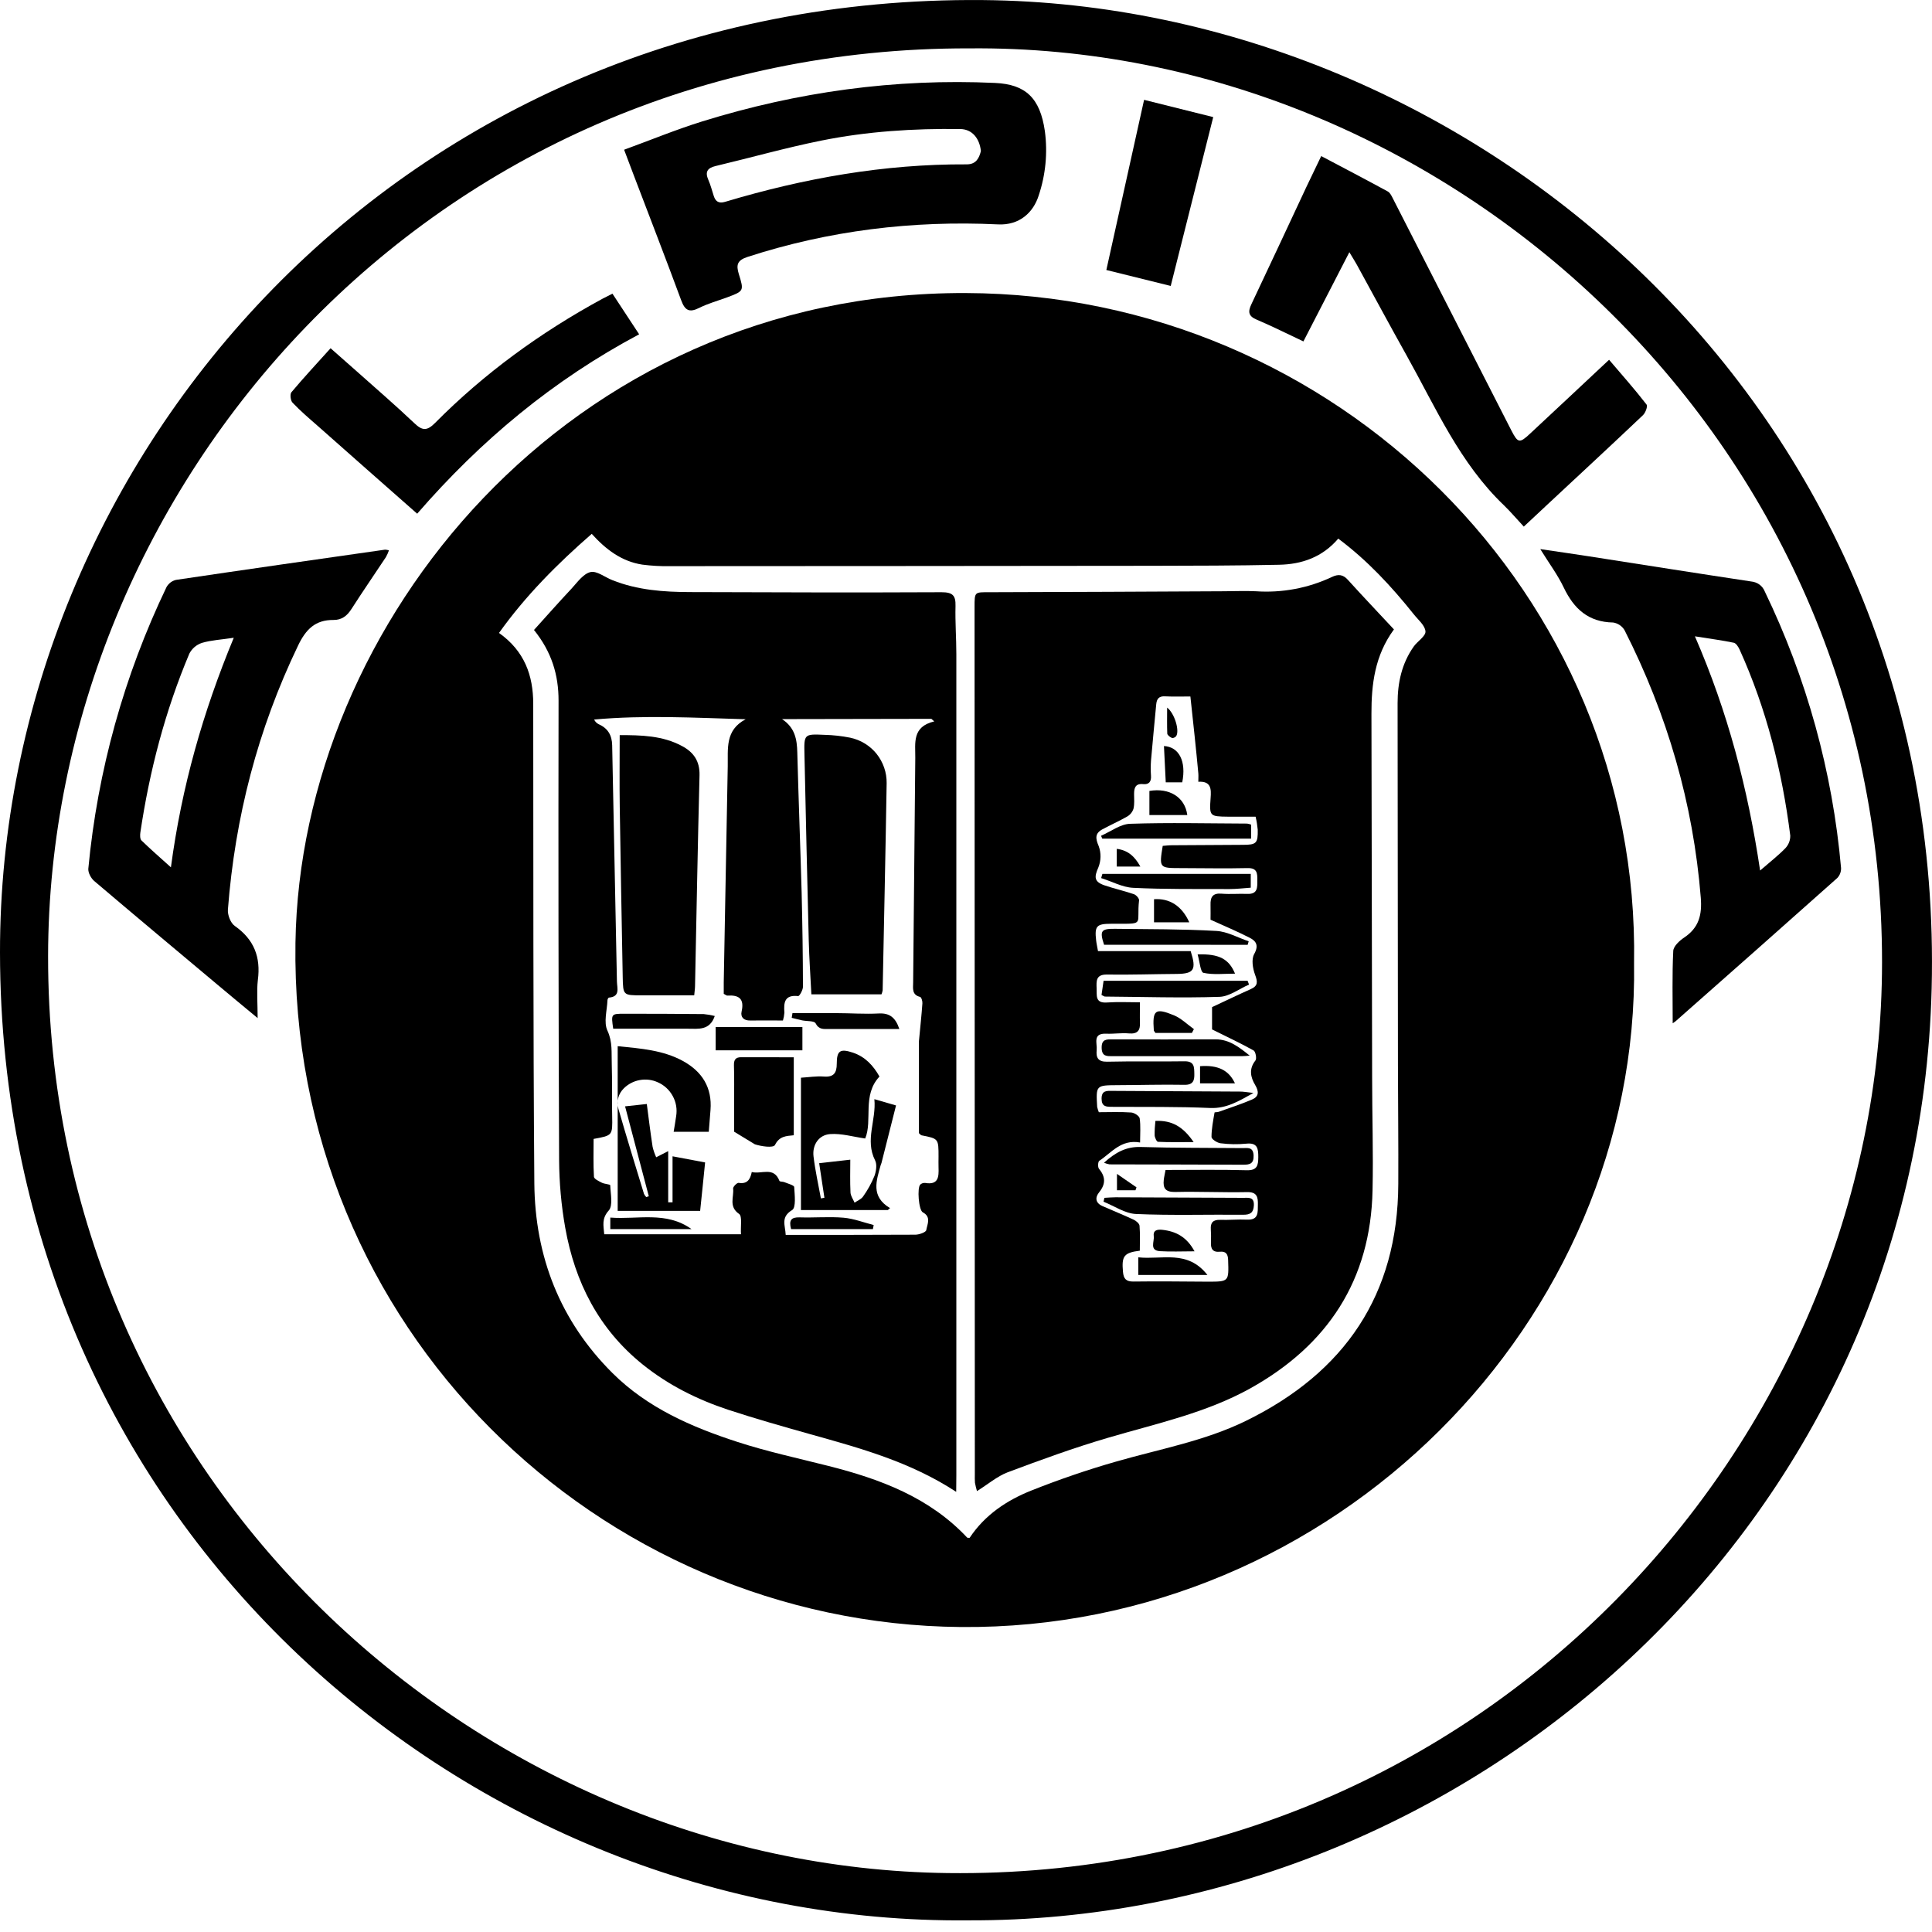 <svg width="28" height="28" viewBox="0 0 28 28" fill="none" xmlns="http://www.w3.org/2000/svg">
<path d="M14.029 27.831C6.861 27.902 0.009 22.188 7.78503e-06 13.805C-0.008 6.627 5.816 -0.076 14.246 0.001C21.311 0.066 28.207 5.859 27.995 14.325C27.8 22.149 21.221 27.86 14.029 27.831ZM14.05 0.701C6.229 0.683 0.705 7.067 0.697 13.858C0.69 21.474 6.947 27.062 13.736 27.146C21.507 27.241 27.274 20.893 27.276 13.946C27.28 6.337 20.945 0.635 14.05 0.701Z" fill="black"/>
<path d="M23.682 13.958C23.76 19.147 19.335 23.628 13.924 23.58C8.68 23.533 4.199 19.247 4.282 13.663C4.351 9.052 8.234 4.229 13.994 4.247C19.363 4.264 23.773 8.626 23.682 13.958ZM7.232 9.173C7.603 9.437 7.727 9.789 7.728 10.198C7.731 12.515 7.726 14.832 7.744 17.149C7.753 18.209 8.116 19.143 8.878 19.901C9.383 20.403 10.021 20.681 10.683 20.896C11.115 21.037 11.562 21.133 12.004 21.245C12.756 21.435 13.469 21.7 14.017 22.284C14.021 22.289 14.036 22.286 14.053 22.287C14.271 21.958 14.589 21.744 14.949 21.601C15.347 21.443 15.754 21.303 16.166 21.185C16.802 21.001 17.461 20.885 18.059 20.591C19.486 19.892 20.259 18.765 20.265 17.158C20.268 16.584 20.261 16.01 20.26 15.436C20.258 13.688 20.257 11.94 20.255 10.191C20.255 9.895 20.315 9.617 20.488 9.371C20.543 9.293 20.664 9.22 20.659 9.151C20.653 9.064 20.552 8.982 20.488 8.901C20.166 8.498 19.816 8.12 19.395 7.806C19.165 8.076 18.866 8.179 18.534 8.185C17.922 8.198 17.31 8.199 16.698 8.2C14.369 8.203 12.04 8.204 9.712 8.205C9.577 8.208 9.443 8.2 9.309 8.183C9.009 8.137 8.78 7.963 8.576 7.737C8.076 8.173 7.618 8.632 7.232 9.173Z" fill="black"/>
<path d="M3.734 14.755C3.517 14.575 3.33 14.421 3.146 14.266C2.552 13.768 1.956 13.27 1.364 12.767C1.318 12.727 1.275 12.646 1.28 12.589C1.414 11.172 1.798 9.79 2.414 8.507C2.429 8.481 2.449 8.459 2.472 8.441C2.496 8.423 2.523 8.411 2.552 8.404C3.561 8.254 4.571 8.11 5.58 7.966C5.6 7.967 5.619 7.97 5.637 7.976C5.625 8.01 5.61 8.043 5.593 8.074C5.428 8.324 5.257 8.571 5.095 8.824C5.031 8.925 4.954 8.986 4.833 8.985C4.57 8.983 4.433 9.119 4.319 9.358C3.736 10.57 3.406 11.846 3.303 13.182C3.297 13.26 3.341 13.376 3.402 13.419C3.682 13.615 3.781 13.871 3.737 14.204C3.718 14.368 3.734 14.541 3.734 14.755ZM2.477 12.57C2.633 11.4 2.942 10.319 3.388 9.243C3.209 9.27 3.063 9.277 2.927 9.317C2.848 9.343 2.782 9.399 2.744 9.473C2.393 10.306 2.167 11.172 2.034 12.066C2.029 12.103 2.028 12.159 2.05 12.18C2.178 12.305 2.313 12.422 2.477 12.57Z" fill="black"/>
<path d="M24.242 14.83C24.242 14.479 24.233 14.13 24.25 13.782C24.253 13.714 24.34 13.633 24.408 13.588C24.622 13.445 24.669 13.259 24.649 13.009C24.539 11.642 24.163 10.353 23.544 9.133C23.526 9.103 23.502 9.078 23.474 9.059C23.445 9.04 23.413 9.027 23.379 9.022C23.02 9.016 22.81 8.823 22.663 8.515C22.575 8.33 22.45 8.164 22.323 7.958C22.579 7.996 22.805 8.028 23.03 8.063C23.813 8.185 24.595 8.309 25.378 8.427C25.421 8.431 25.463 8.446 25.498 8.471C25.533 8.496 25.56 8.531 25.576 8.571C26.184 9.829 26.559 11.187 26.682 12.579C26.683 12.606 26.679 12.632 26.669 12.658C26.66 12.683 26.645 12.706 26.627 12.725C25.847 13.42 25.064 14.113 24.28 14.804C24.268 14.813 24.255 14.822 24.242 14.83ZM25.508 12.617C25.653 12.491 25.772 12.399 25.875 12.293C25.922 12.243 25.947 12.178 25.946 12.11C25.828 11.179 25.601 10.274 25.212 9.415C25.194 9.376 25.161 9.322 25.127 9.315C24.958 9.28 24.785 9.257 24.564 9.222C25.041 10.319 25.331 11.427 25.509 12.617H25.508Z" fill="black"/>
<path d="M9.045 2.17C9.429 2.03 9.797 1.878 10.176 1.76C11.558 1.331 12.973 1.135 14.421 1.202C14.863 1.222 15.074 1.419 15.143 1.901C15.185 2.215 15.154 2.534 15.053 2.835C14.977 3.075 14.778 3.269 14.462 3.252C13.226 3.193 12.012 3.341 10.832 3.724C10.681 3.774 10.668 3.842 10.708 3.973C10.784 4.217 10.781 4.219 10.537 4.31C10.401 4.36 10.259 4.399 10.132 4.463C9.988 4.535 9.926 4.498 9.872 4.351C9.647 3.741 9.411 3.135 9.18 2.527C9.138 2.417 9.097 2.307 9.045 2.17ZM14.216 2.189C14.197 2.012 14.095 1.872 13.915 1.87C13.239 1.861 12.567 1.904 11.906 2.037C11.389 2.141 10.881 2.285 10.368 2.407C10.25 2.435 10.216 2.494 10.266 2.607C10.299 2.682 10.319 2.763 10.345 2.842C10.371 2.921 10.418 2.952 10.509 2.925C11.651 2.583 12.813 2.376 14.009 2.382C14.149 2.383 14.191 2.288 14.216 2.189Z" fill="black"/>
<path d="M23.32 5.214C23.509 5.436 23.694 5.644 23.863 5.863C23.883 5.888 23.847 5.984 23.81 6.018C23.36 6.445 22.904 6.867 22.45 7.29L22.084 7.632C21.986 7.527 21.897 7.421 21.799 7.326C21.156 6.713 20.809 5.909 20.387 5.154C20.142 4.717 19.905 4.275 19.664 3.836C19.637 3.787 19.608 3.743 19.556 3.655L18.89 4.948C18.654 4.837 18.437 4.728 18.214 4.633C18.089 4.581 18.085 4.516 18.137 4.407C18.405 3.842 18.668 3.276 18.933 2.71C18.999 2.571 19.066 2.433 19.148 2.262C19.478 2.436 19.797 2.603 20.113 2.775C20.148 2.794 20.171 2.845 20.191 2.885C20.763 4.003 21.333 5.12 21.903 6.237C21.999 6.423 22.021 6.429 22.178 6.282C22.549 5.937 22.918 5.59 23.32 5.214Z" fill="black"/>
<path d="M6.046 7.445C5.558 7.015 5.081 6.595 4.604 6.172C4.479 6.063 4.353 5.955 4.239 5.835C4.21 5.804 4.2 5.711 4.224 5.684C4.403 5.471 4.593 5.267 4.791 5.047C4.93 5.17 5.053 5.277 5.175 5.386C5.453 5.634 5.735 5.877 6.006 6.134C6.122 6.245 6.19 6.246 6.306 6.129C7.022 5.407 7.837 4.816 8.729 4.331C8.77 4.309 8.812 4.289 8.876 4.256L9.263 4.845C8.017 5.508 6.969 6.381 6.046 7.445Z" fill="black"/>
<path d="M16.967 4.144L16.034 3.913L16.581 1.447L17.583 1.697C17.377 2.517 17.174 3.324 16.967 4.144Z" fill="black"/>
<path d="M14.159 21.61C14.147 21.57 14.138 21.531 14.13 21.49C14.127 21.449 14.127 21.407 14.128 21.366C14.127 17.177 14.125 12.988 14.124 8.798C14.124 8.574 14.124 8.583 14.342 8.583C15.472 8.581 16.602 8.574 17.734 8.569C17.89 8.569 18.045 8.561 18.201 8.569C18.58 8.595 18.96 8.524 19.303 8.362C19.397 8.317 19.465 8.326 19.535 8.404C19.753 8.645 19.978 8.881 20.202 9.122C19.924 9.501 19.875 9.918 19.876 10.347C19.879 12.105 19.882 13.864 19.886 15.622C19.886 16.166 19.904 16.709 19.892 17.251C19.865 18.551 19.243 19.496 18.119 20.122C17.474 20.48 16.755 20.632 16.056 20.838C15.565 20.982 15.083 21.158 14.605 21.337C14.449 21.397 14.315 21.514 14.159 21.61ZM17.251 10.094C17.122 10.094 17.003 10.098 16.885 10.092C16.798 10.087 16.765 10.126 16.757 10.206C16.732 10.479 16.704 10.752 16.681 11.025C16.676 11.097 16.676 11.17 16.681 11.242C16.687 11.327 16.653 11.373 16.567 11.364C16.455 11.353 16.436 11.419 16.436 11.507C16.436 11.579 16.444 11.653 16.427 11.722C16.411 11.77 16.378 11.81 16.334 11.835C16.218 11.901 16.095 11.955 15.977 12.019C15.868 12.078 15.875 12.15 15.923 12.262C15.96 12.362 15.958 12.473 15.918 12.572C15.856 12.712 15.856 12.779 16.007 12.831C16.147 12.879 16.293 12.911 16.433 12.959C16.466 12.97 16.512 13.021 16.508 13.049C16.469 13.397 16.595 13.388 16.197 13.388H16.104C15.892 13.388 15.862 13.421 15.886 13.629C15.891 13.675 15.902 13.72 15.913 13.784H17.256C17.343 14.056 17.304 14.112 17.055 14.115C16.718 14.117 16.381 14.129 16.044 14.124C15.882 14.121 15.889 14.217 15.893 14.325C15.898 14.425 15.868 14.54 16.04 14.529C16.197 14.518 16.355 14.526 16.521 14.526C16.521 14.653 16.518 14.735 16.521 14.818C16.527 14.934 16.487 14.988 16.36 14.977C16.252 14.967 16.142 14.986 16.034 14.981C15.83 14.972 15.904 15.121 15.894 15.218C15.883 15.326 15.912 15.39 16.046 15.387C16.42 15.378 16.793 15.387 17.167 15.381C17.312 15.379 17.307 15.467 17.309 15.562C17.312 15.658 17.293 15.725 17.164 15.722C16.843 15.716 16.521 15.726 16.199 15.727C15.883 15.729 15.883 15.727 15.901 16.042C15.907 16.068 15.915 16.094 15.925 16.119C16.076 16.119 16.237 16.112 16.392 16.123C16.438 16.125 16.512 16.173 16.517 16.208C16.533 16.317 16.523 16.431 16.523 16.558C16.248 16.508 16.109 16.706 15.932 16.823C15.912 16.836 15.908 16.916 15.927 16.938C16.023 17.054 16.027 17.159 15.93 17.279C15.868 17.355 15.875 17.434 15.977 17.479C16.128 17.546 16.281 17.607 16.431 17.677C16.466 17.694 16.513 17.733 16.515 17.765C16.525 17.885 16.519 18.008 16.519 18.126C16.288 18.155 16.254 18.204 16.275 18.433C16.284 18.532 16.319 18.575 16.428 18.573C16.786 18.568 17.144 18.573 17.501 18.575C17.813 18.575 17.809 18.575 17.799 18.26C17.796 18.172 17.765 18.133 17.681 18.141C17.574 18.152 17.545 18.097 17.55 18.003C17.553 17.941 17.552 17.879 17.548 17.817C17.541 17.718 17.582 17.676 17.683 17.679C17.813 17.683 17.943 17.67 18.072 17.676C18.244 17.684 18.228 17.568 18.23 17.459C18.233 17.349 18.218 17.273 18.071 17.277C17.724 17.284 17.377 17.267 17.03 17.275C16.891 17.277 16.853 17.221 16.866 17.101C16.871 17.056 16.882 17.012 16.892 16.956C17.292 16.956 17.68 16.949 18.068 16.96C18.222 16.964 18.235 16.889 18.236 16.771C18.236 16.65 18.228 16.557 18.062 16.575C17.938 16.587 17.813 16.585 17.689 16.569C17.64 16.563 17.558 16.51 17.558 16.478C17.558 16.36 17.582 16.241 17.602 16.124C17.602 16.118 17.641 16.12 17.66 16.114C17.822 16.056 17.986 16.003 18.144 15.936C18.245 15.893 18.249 15.822 18.19 15.723C18.124 15.613 18.097 15.491 18.195 15.369C18.216 15.342 18.197 15.24 18.168 15.224C17.976 15.117 17.777 15.024 17.566 14.919V14.596C17.774 14.499 17.949 14.414 18.127 14.335C18.235 14.287 18.227 14.227 18.189 14.126C18.155 14.032 18.134 13.902 18.177 13.826C18.247 13.7 18.204 13.637 18.108 13.589C17.932 13.499 17.749 13.422 17.544 13.329C17.544 13.279 17.546 13.197 17.544 13.115C17.54 13.002 17.575 12.94 17.706 12.952C17.83 12.962 17.954 12.95 18.079 12.955C18.231 12.96 18.222 12.858 18.222 12.757C18.223 12.656 18.221 12.577 18.078 12.581C17.752 12.589 17.424 12.581 17.098 12.581C16.802 12.581 16.799 12.576 16.851 12.259C16.893 12.256 16.938 12.25 16.984 12.25C17.326 12.247 17.668 12.245 18.011 12.244C18.208 12.244 18.232 12.222 18.228 12.024C18.222 11.961 18.212 11.898 18.197 11.836C18.056 11.836 17.927 11.836 17.798 11.836C17.531 11.833 17.526 11.829 17.545 11.566C17.555 11.436 17.554 11.318 17.367 11.33C17.367 11.28 17.37 11.243 17.367 11.208C17.334 10.847 17.294 10.485 17.252 10.094H17.251Z" fill="black"/>
<path d="M13.858 21.621C13.191 21.185 12.467 20.988 11.745 20.786C11.347 20.674 10.948 20.561 10.555 20.432C10.105 20.283 9.684 20.073 9.313 19.774C8.677 19.262 8.332 18.581 8.192 17.795C8.134 17.469 8.105 17.14 8.103 16.809C8.094 14.591 8.091 12.372 8.095 10.154C8.095 9.783 7.997 9.451 7.739 9.13C7.917 8.933 8.096 8.73 8.282 8.532C8.366 8.441 8.451 8.317 8.557 8.291C8.648 8.269 8.767 8.366 8.875 8.408C9.238 8.553 9.62 8.58 10.004 8.581C11.218 8.585 12.432 8.589 13.645 8.583C13.807 8.583 13.852 8.63 13.848 8.782C13.842 9.015 13.86 9.248 13.86 9.48C13.86 13.447 13.86 17.413 13.86 21.379L13.858 21.621ZM11.334 10.422C11.522 10.546 11.551 10.717 11.555 10.906C11.573 11.583 11.599 12.259 11.618 12.936C11.629 13.391 11.636 13.846 11.637 14.301C11.637 14.348 11.586 14.438 11.568 14.436C11.368 14.414 11.357 14.531 11.368 14.676C11.365 14.715 11.358 14.753 11.347 14.79C11.185 14.79 11.03 14.787 10.875 14.79C10.78 14.793 10.729 14.742 10.748 14.659C10.79 14.473 10.708 14.418 10.541 14.429C10.527 14.429 10.513 14.415 10.489 14.403C10.489 14.35 10.489 14.294 10.489 14.238C10.509 13.194 10.528 12.151 10.547 11.107C10.552 10.854 10.505 10.582 10.807 10.424C10.066 10.402 9.34 10.362 8.611 10.428C8.624 10.458 8.648 10.482 8.677 10.496C8.811 10.555 8.869 10.657 8.872 10.801C8.894 11.943 8.917 13.085 8.941 14.226C8.943 14.321 8.992 14.444 8.825 14.458C8.817 14.458 8.804 14.482 8.804 14.495C8.798 14.645 8.746 14.817 8.804 14.938C8.88 15.102 8.86 15.257 8.866 15.417C8.874 15.67 8.866 15.923 8.872 16.177C8.877 16.456 8.88 16.456 8.603 16.506C8.603 16.686 8.597 16.871 8.608 17.055C8.61 17.086 8.679 17.119 8.723 17.141C8.761 17.16 8.843 17.164 8.844 17.177C8.848 17.301 8.887 17.471 8.822 17.544C8.717 17.662 8.747 17.761 8.757 17.888H10.739C10.731 17.772 10.76 17.627 10.711 17.593C10.557 17.486 10.639 17.348 10.625 17.226C10.621 17.2 10.682 17.139 10.705 17.143C10.827 17.163 10.873 17.097 10.895 16.986C11.036 17.022 11.214 16.901 11.296 17.114C11.301 17.128 11.345 17.123 11.368 17.133C11.418 17.154 11.508 17.177 11.51 17.203C11.517 17.318 11.539 17.501 11.48 17.537C11.31 17.64 11.381 17.758 11.387 17.897C12.022 17.897 12.644 17.897 13.266 17.894C13.321 17.894 13.419 17.859 13.424 17.828C13.438 17.744 13.5 17.637 13.374 17.57C13.314 17.539 13.289 17.212 13.338 17.167C13.348 17.158 13.359 17.152 13.371 17.148C13.383 17.144 13.396 17.143 13.409 17.144C13.601 17.177 13.607 17.055 13.602 16.92C13.6 16.868 13.602 16.816 13.602 16.764C13.602 16.502 13.602 16.502 13.356 16.454C13.348 16.454 13.34 16.442 13.318 16.423C13.318 15.986 13.318 15.537 13.318 15.089C13.318 15.078 13.32 15.068 13.321 15.058C13.337 14.886 13.356 14.714 13.368 14.542C13.371 14.511 13.354 14.454 13.335 14.448C13.213 14.418 13.233 14.324 13.234 14.239C13.245 13.154 13.255 12.068 13.265 10.983C13.267 10.768 13.215 10.533 13.54 10.455L13.498 10.418L11.334 10.422Z" fill="black"/>
<path d="M16 16.851C16.167 16.701 16.322 16.616 16.533 16.623C17.024 16.638 17.515 16.634 18.007 16.639C18.082 16.639 18.162 16.619 18.168 16.745C18.172 16.864 18.116 16.88 18.019 16.88C17.373 16.877 16.726 16.877 16.08 16.875C16.052 16.87 16.026 16.862 16 16.851Z" fill="black"/>
<path d="M18.132 11.951V12.154H15.975L15.957 12.113C16.098 12.051 16.237 11.943 16.379 11.939C16.943 11.92 17.509 11.934 18.074 11.936C18.094 11.939 18.113 11.944 18.132 11.951Z" fill="black"/>
<path d="M16.006 17.36C16.06 17.357 16.114 17.352 16.168 17.352C16.784 17.354 17.4 17.357 18.016 17.36C18.093 17.36 18.178 17.342 18.172 17.47C18.166 17.576 18.12 17.606 18.016 17.605C17.499 17.6 16.98 17.617 16.463 17.594C16.304 17.587 16.149 17.478 15.993 17.416L16.006 17.36Z" fill="black"/>
<path d="M18.112 15.299C18.073 15.302 18.034 15.307 17.996 15.307C17.373 15.307 16.751 15.307 16.128 15.307C16.04 15.307 15.968 15.313 15.966 15.185C15.964 15.057 16.04 15.063 16.127 15.063C16.625 15.065 17.122 15.065 17.62 15.063C17.819 15.064 17.963 15.18 18.112 15.299Z" fill="black"/>
<path d="M18.166 15.84C17.945 15.964 17.773 16.066 17.543 16.058C17.068 16.037 16.592 16.044 16.116 16.041C16.03 16.041 15.965 16.038 15.965 15.922C15.965 15.802 16.04 15.809 16.121 15.81C16.736 15.814 17.352 15.817 17.968 15.82C18.018 15.819 18.073 15.83 18.166 15.84Z" fill="black"/>
<path d="M15.977 12.665H18.127V12.865C18.024 12.872 17.922 12.885 17.82 12.885C17.353 12.883 16.887 12.89 16.423 12.867C16.267 12.86 16.114 12.774 15.959 12.726C15.964 12.705 15.971 12.685 15.977 12.665Z" fill="black"/>
<path d="M15.964 14.42L15.994 14.214H18.081C18.088 14.232 18.095 14.251 18.102 14.269C17.959 14.331 17.817 14.443 17.672 14.447C17.12 14.465 16.566 14.447 16.013 14.443C16.005 14.443 15.995 14.435 15.964 14.42Z" fill="black"/>
<path d="M16.001 13.692C15.935 13.492 15.956 13.459 16.156 13.461C16.648 13.467 17.14 13.464 17.63 13.492C17.788 13.501 17.941 13.59 18.097 13.642L18.082 13.693L16.001 13.692Z" fill="black"/>
<path d="M16.497 18.478V18.222C16.84 18.26 17.209 18.107 17.499 18.478H16.497Z" fill="black"/>
<path d="M17.207 11.812H16.658V11.463C16.945 11.414 17.173 11.551 17.207 11.812Z" fill="black"/>
<path d="M16.725 13.367V13.032C16.952 13.016 17.13 13.131 17.236 13.367H16.725Z" fill="black"/>
<path d="M17.312 18.135C17.127 18.135 16.969 18.143 16.812 18.133C16.654 18.123 16.732 17.994 16.721 17.916C16.71 17.832 16.766 17.816 16.841 17.823C17.042 17.844 17.199 17.926 17.312 18.135Z" fill="black"/>
<path d="M17.274 14.97H16.745C16.732 14.949 16.723 14.941 16.722 14.933C16.7 14.638 16.741 14.602 17.015 14.715C17.12 14.759 17.208 14.847 17.303 14.915L17.274 14.97Z" fill="black"/>
<path d="M16.745 16.245C16.99 16.234 17.149 16.333 17.299 16.552C17.103 16.552 16.943 16.556 16.783 16.548C16.764 16.548 16.736 16.488 16.734 16.455C16.733 16.385 16.737 16.314 16.745 16.245Z" fill="black"/>
<path d="M17.134 11.338H16.895C16.886 11.159 16.878 10.986 16.869 10.812C17.091 10.825 17.194 11.037 17.134 11.338Z" fill="black"/>
<path d="M17.357 13.832C17.668 13.821 17.812 13.899 17.899 14.111C17.738 14.111 17.584 14.13 17.441 14.099C17.398 14.089 17.387 13.937 17.357 13.832Z" fill="black"/>
<path d="M17.392 15.701V15.452C17.651 15.432 17.81 15.51 17.898 15.701H17.392Z" fill="black"/>
<path d="M16.185 12.559V12.302C16.346 12.323 16.444 12.409 16.527 12.559H16.185Z" fill="black"/>
<path d="M16.915 10.255C17.025 10.341 17.096 10.588 17.047 10.667C17.037 10.684 17 10.702 16.985 10.695C16.957 10.683 16.919 10.655 16.917 10.632C16.912 10.512 16.915 10.392 16.915 10.255Z" fill="black"/>
<path d="M16.188 17.25V17.013L16.471 17.208L16.456 17.25H16.188Z" fill="black"/>
<path d="M12.775 14.411H11.759C11.746 14.152 11.728 13.892 11.721 13.632C11.698 12.734 11.679 11.836 11.659 10.938C11.652 10.639 11.651 10.636 11.952 10.65C12.076 10.653 12.199 10.667 12.321 10.691C12.472 10.723 12.607 10.805 12.704 10.925C12.8 11.046 12.852 11.195 12.85 11.349C12.834 12.35 12.812 13.351 12.792 14.353C12.788 14.373 12.783 14.392 12.775 14.411Z" fill="black"/>
<path d="M8.981 10.654C9.293 10.654 9.601 10.66 9.884 10.812C10.052 10.901 10.143 11.031 10.138 11.235C10.112 12.252 10.094 13.269 10.073 14.287C10.073 14.326 10.066 14.367 10.061 14.425C9.802 14.425 9.549 14.425 9.297 14.425C9.032 14.425 9.03 14.425 9.025 14.163C9.009 13.342 8.995 12.521 8.982 11.699C8.977 11.358 8.981 11.02 8.981 10.654Z" fill="black"/>
<path d="M10.147 17.549H8.952V15.162C9.291 15.196 9.611 15.22 9.898 15.377C10.176 15.53 10.323 15.762 10.297 16.088C10.289 16.196 10.28 16.303 10.272 16.403H9.763C9.774 16.337 9.788 16.257 9.799 16.178C9.816 16.077 9.799 15.974 9.75 15.885C9.701 15.795 9.624 15.724 9.53 15.684C9.45 15.648 9.36 15.637 9.273 15.653C9.186 15.668 9.105 15.71 9.042 15.772C9.003 15.81 8.974 15.858 8.96 15.911C8.946 15.963 8.947 16.019 8.963 16.072C9.081 16.483 9.208 16.892 9.333 17.302C9.341 17.319 9.352 17.335 9.366 17.349L9.403 17.337C9.29 16.906 9.176 16.475 9.059 16.034L9.374 16C9.402 16.214 9.427 16.418 9.458 16.62C9.47 16.672 9.488 16.723 9.51 16.772L9.684 16.683V17.425H9.747V16.758L10.219 16.847C10.197 17.073 10.172 17.305 10.147 17.549Z" fill="black"/>
<path d="M11.608 17.537V15.619C11.724 15.612 11.832 15.594 11.937 15.602C12.084 15.614 12.127 15.549 12.127 15.416C12.127 15.226 12.177 15.194 12.362 15.256C12.538 15.315 12.656 15.442 12.746 15.602C12.492 15.873 12.649 16.239 12.539 16.5C12.363 16.475 12.195 16.424 12.031 16.436C11.867 16.448 11.771 16.591 11.79 16.758C11.814 16.963 11.86 17.165 11.897 17.368L11.948 17.359L11.872 16.858L12.323 16.807C12.323 16.968 12.318 17.126 12.326 17.283C12.329 17.333 12.364 17.381 12.385 17.43C12.427 17.401 12.482 17.38 12.509 17.34C12.575 17.247 12.63 17.148 12.673 17.043C12.698 16.975 12.713 16.878 12.683 16.818C12.532 16.521 12.702 16.237 12.672 15.93L12.986 16.021L12.775 16.855C12.772 16.865 12.767 16.875 12.764 16.884C12.702 17.11 12.615 17.339 12.899 17.509L12.867 17.537H11.608Z" fill="black"/>
<path d="M11.504 15.323V16.453C11.396 16.464 11.296 16.464 11.232 16.593C11.208 16.641 11.031 16.614 10.94 16.584L10.639 16.401C10.639 16.304 10.639 16.152 10.639 15.997C10.639 15.811 10.643 15.625 10.637 15.439C10.635 15.359 10.661 15.322 10.74 15.322L11.504 15.323Z" fill="black"/>
<path d="M11.629 14.884V15.222H10.372V14.884H11.629Z" fill="black"/>
<path d="M8.887 14.909C8.856 14.694 8.856 14.692 9.048 14.692C9.431 14.692 9.815 14.693 10.199 14.697C10.253 14.702 10.306 14.711 10.359 14.725C10.285 14.938 10.122 14.909 9.971 14.909C9.608 14.908 9.247 14.909 8.887 14.909Z" fill="black"/>
<path d="M11.485 14.683C11.695 14.683 11.905 14.683 12.115 14.683C12.325 14.683 12.528 14.699 12.735 14.688C12.89 14.68 12.977 14.743 13.034 14.913H12.354C12.241 14.913 12.127 14.913 12.012 14.913C11.938 14.913 11.868 14.925 11.82 14.83C11.801 14.793 11.693 14.802 11.625 14.788C11.575 14.777 11.525 14.764 11.474 14.751L11.485 14.683Z" fill="black"/>
<path d="M11.465 17.813C11.43 17.684 11.467 17.639 11.59 17.643C11.802 17.65 12.015 17.63 12.226 17.648C12.373 17.661 12.517 17.717 12.662 17.754L12.651 17.813H11.465Z" fill="black"/>
<path d="M10.022 17.813H8.845V17.646C9.243 17.677 9.653 17.549 10.022 17.813Z" fill="black"/>
</svg>

